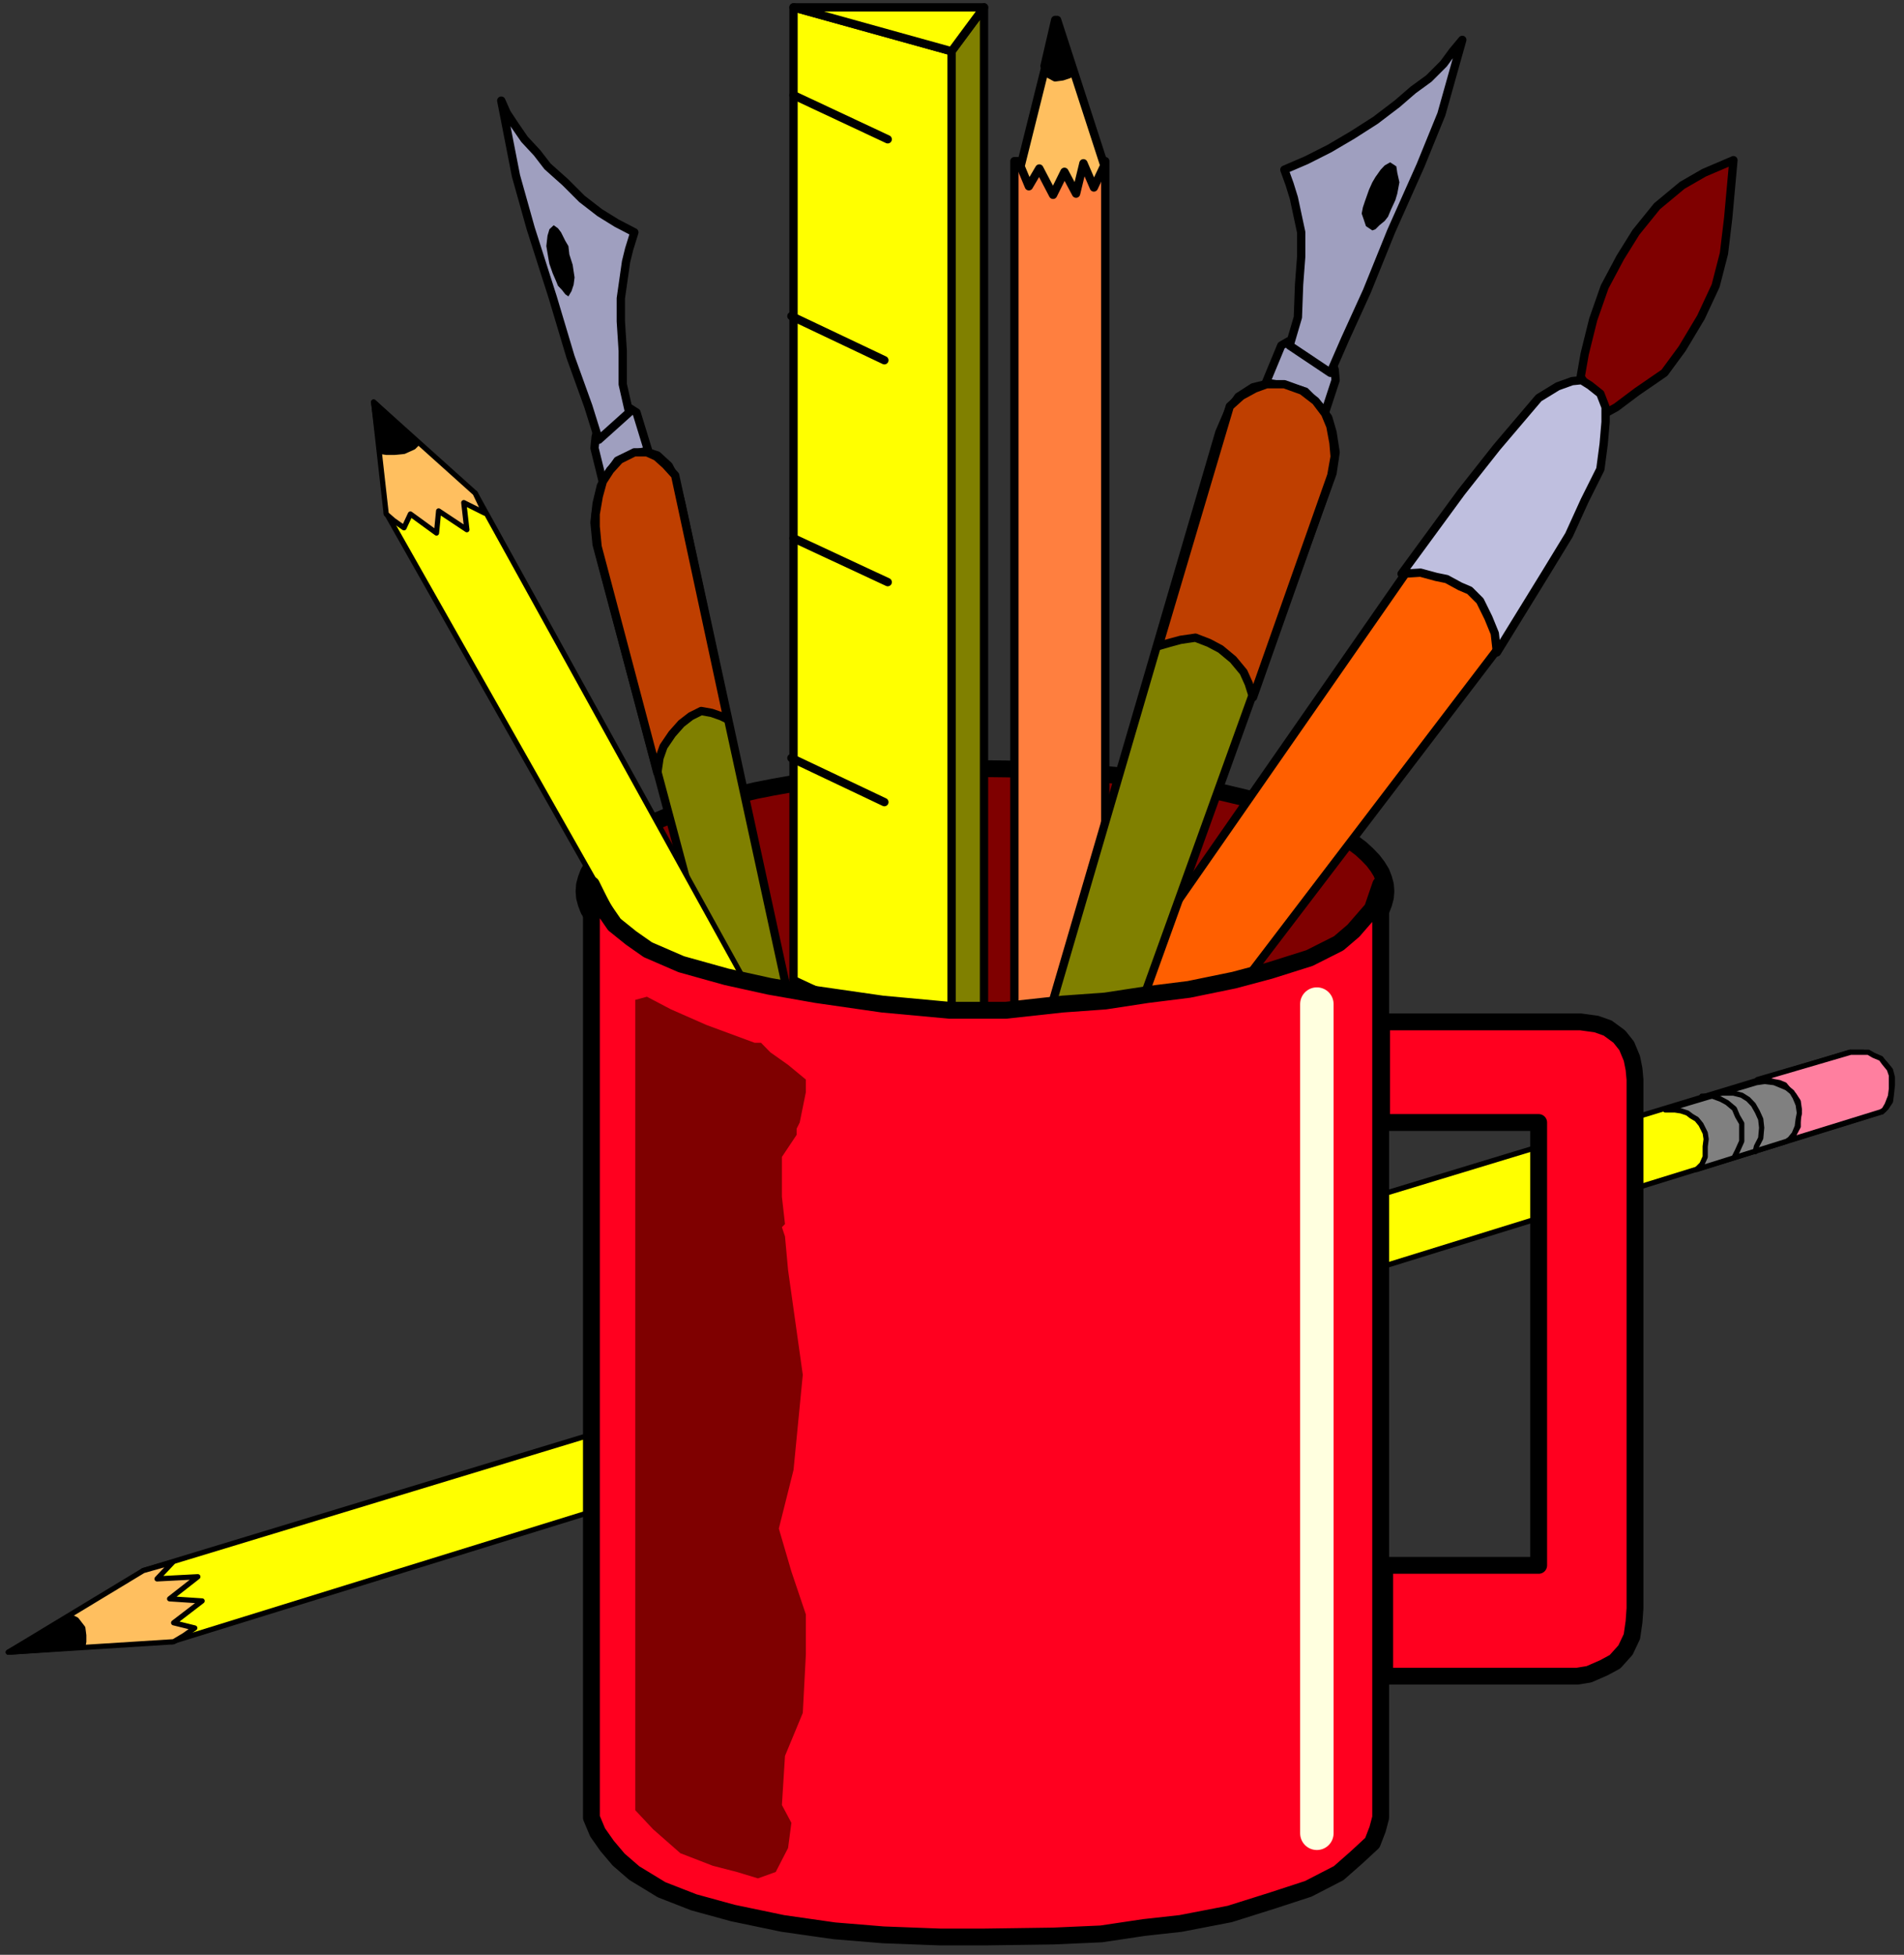 <?xml version="1.0" encoding="UTF-8" standalone="no"?>
<svg
   xmlns:ooo="http://xml.openoffice.org/svg/export"
   xmlns:dc="http://purl.org/dc/elements/1.1/"
   xmlns:cc="http://creativecommons.org/ns#"
   xmlns:rdf="http://www.w3.org/1999/02/22-rdf-syntax-ns#"
   xmlns:svg="http://www.w3.org/2000/svg"
   xmlns="http://www.w3.org/2000/svg"
   xmlns:sodipodi="http://sodipodi.sourceforge.net/DTD/sodipodi-0.dtd"
   xmlns:inkscape="http://www.inkscape.org/namespaces/inkscape"
   version="1.2"
   width="80.26mm"
   height="82.37mm"
   viewBox="0 0 8026 8237"
   preserveAspectRatio="xMidYMid"
   xml:space="preserve"
   id="svg246"
   sodipodi:docname="pens.svg"
   style="fill-rule:evenodd;stroke-width:28.222;stroke-linejoin:round"
   inkscape:version="0.92.5 (2060ec1f9f, 2020-04-08)"><rect x="0" y="0" width="8026" height="8237" fill="#333333" stroke="none"/><sodipodi:namedview
   pagecolor="#ffffff"
   bordercolor="#666666"
   borderopacity="1"
   objecttolerance="10"
   gridtolerance="10"
   guidetolerance="10"
   inkscape:pageopacity="0"
   inkscape:pageshadow="2"
   inkscape:window-width="664"
   inkscape:window-height="487"
   id="namedview248"
   showgrid="false"
   inkscape:zoom="0.2102413"
   inkscape:cx="151.67244"
   inkscape:cy="155.64094"
   inkscape:window-x="0"
   inkscape:window-y="0"
   inkscape:window-maximized="0"
   inkscape:current-layer="svg246" />
 <defs
   class="ClipPathGroup"
   id="defs8">
  <clipPath
   id="presentation_clip_path"
   clipPathUnits="userSpaceOnUse">
   <rect
   x="0"
   y="0"
   width="21000"
   height="29700"
   id="rect2" />
  </clipPath>
  <clipPath
   id="presentation_clip_path_shrink"
   clipPathUnits="userSpaceOnUse">
   <rect
   x="21"
   y="29"
   width="20958"
   height="29641"
   id="rect5" />
  </clipPath>
 </defs>
 <defs
   class="TextShapeIndex"
   id="defs12">
  <g
   ooo:slide="id1"
   ooo:id-list="id3"
   id="g10" />
 </defs>
 <defs
   class="EmbeddedBulletChars"
   id="defs44">
  <g
   id="bullet-char-template-57356"
   transform="matrix(4.8828125e-4,0,0,-4.8828125e-4,0,0)">
   <path
   d="M 580,1141 1163,571 580,0 -4,571 Z"
   id="path14"
   inkscape:connector-curvature="0" />
  </g>
  <g
   id="bullet-char-template-57354"
   transform="matrix(4.8828125e-4,0,0,-4.8828125e-4,0,0)">
   <path
   d="M 8,1128 H 1137 V 0 H 8 Z"
   id="path17"
   inkscape:connector-curvature="0" />
  </g>
  <g
   id="bullet-char-template-10146"
   transform="matrix(4.8828125e-4,0,0,-4.8828125e-4,0,0)">
   <path
   d="M 174,0 602,739 174,1481 1456,739 Z M 1358,739 309,1346 659,739 Z"
   id="path20"
   inkscape:connector-curvature="0" />
  </g>
  <g
   id="bullet-char-template-10132"
   transform="matrix(4.8828125e-4,0,0,-4.8828125e-4,0,0)">
   <path
   d="M 2015,739 1276,0 H 717 l 543,543 H 174 v 393 h 1086 l -543,545 h 557 z"
   id="path23"
   inkscape:connector-curvature="0" />
  </g>
  <g
   id="bullet-char-template-10007"
   transform="matrix(4.8828125e-4,0,0,-4.8828125e-4,0,0)">
   <path
   d="m 0,-2 c -7,16 -16,29 -25,39 l 381,530 c -94,256 -141,385 -141,387 0,25 13,38 40,38 9,0 21,-2 34,-5 21,4 42,12 65,25 l 27,-13 111,-251 280,301 64,-25 24,25 c 21,-10 41,-24 62,-43 C 886,937 835,863 770,784 769,783 710,716 594,584 L 774,223 c 0,-27 -21,-55 -63,-84 l 16,-20 C 717,90 699,76 672,76 641,76 570,178 457,381 L 164,-76 c -22,-34 -53,-51 -92,-51 -42,0 -63,17 -64,51 -7,9 -10,24 -10,44 0,9 1,19 2,30 z"
   id="path26"
   inkscape:connector-curvature="0" />
  </g>
  <g
   id="bullet-char-template-10004"
   transform="matrix(4.8828125e-4,0,0,-4.8828125e-4,0,0)">
   <path
   d="M 285,-33 C 182,-33 111,30 74,156 52,228 41,333 41,471 c 0,78 14,145 41,201 34,71 87,106 158,106 53,0 88,-31 106,-94 l 23,-176 c 8,-64 28,-97 59,-98 l 735,706 c 11,11 33,17 66,17 42,0 63,-15 63,-46 V 965 c 0,-36 -10,-64 -30,-84 L 442,47 C 390,-6 338,-33 285,-33 Z"
   id="path29"
   inkscape:connector-curvature="0" />
  </g>
  <g
   id="bullet-char-template-9679"
   transform="matrix(4.8828125e-4,0,0,-4.8828125e-4,0,0)">
   <path
   d="M 813,0 C 632,0 489,54 383,161 276,268 223,411 223,592 c 0,181 53,324 160,431 106,107 249,161 430,161 179,0 323,-54 432,-161 108,-107 162,-251 162,-431 0,-180 -54,-324 -162,-431 C 1136,54 992,0 813,0 Z"
   id="path32"
   inkscape:connector-curvature="0" />
  </g>
  <g
   id="bullet-char-template-8226"
   transform="matrix(4.8828125e-4,0,0,-4.8828125e-4,0,0)">
   <path
   d="m 346,457 c -73,0 -137,26 -191,78 -54,51 -81,114 -81,188 0,73 27,136 81,188 54,52 118,78 191,78 73,0 134,-26 185,-79 51,-51 77,-114 77,-187 0,-75 -25,-137 -76,-188 -50,-52 -112,-78 -186,-78 z"
   id="path35"
   inkscape:connector-curvature="0" />
  </g>
  <g
   id="bullet-char-template-8211"
   transform="matrix(4.8828125e-4,0,0,-4.8828125e-4,0,0)">
   <path
   d="M -4,459 H 1135 V 606 H -4 Z"
   id="path38"
   inkscape:connector-curvature="0" />
  </g>
  <g
   id="bullet-char-template-61548"
   transform="matrix(4.8828125e-4,0,0,-4.8828125e-4,0,0)">
   <path
   d="m 173,740 c 0,163 58,303 173,419 116,115 255,173 419,173 163,0 302,-58 418,-173 116,-116 174,-256 174,-419 0,-163 -58,-303 -174,-418 C 1067,206 928,148 765,148 601,148 462,206 346,322 231,437 173,577 173,740 Z"
   id="path41"
   inkscape:connector-curvature="0" />
  </g>
 </defs>
 <g
   id="g49"
   transform="translate(-6487,-10731)">
  <g
   id="id2"
   class="Master_Slide">
   <g
   id="bg-id2"
   class="Background" />
   <g
   id="bo-id2"
   class="BackgroundObjects" />
  </g>
 </g>
 <g
   class="SlideGroup"
   id="g244"
   transform="translate(-6487,-10731)">
  <g
   id="g242">
   <g
   id="container-id1">
    <g
   id="id1"
   class="Slide"
   clip-path="url(#presentation_clip_path)">
     <g
   class="Page"
   id="g238">
      <g
   class="Graphic"
   id="g236">
       <g
   id="id3">
        <rect
   class="BoundingBox"
   x="6487"
   y="10731"
   width="8026"
   height="8237"
   id="rect51"
   style="fill:none;stroke:none" />
        <defs
   id="defs56">
         <clipPath
   id="clip_path_1"
   clipPathUnits="userSpaceOnUse">
          <path
   d="m 6487,10731 h 8025 v 8236 H 6487 Z"
   id="path53"
   inkscape:connector-curvature="0" />
         </clipPath>
        </defs>
        <g
   clip-path="url(#clip_path_1)"
   id="g58" />
        <defs
   id="defs63">
         <clipPath
   id="clip_path_2"
   clipPathUnits="userSpaceOnUse">
          <path
   d="m 6487,10731 h 8016 v 8231 H 6487 Z"
   id="path60"
   inkscape:connector-curvature="0" />
         </clipPath>
        </defs>
        <g
   clip-path="url(#clip_path_2)"
   id="g231">
         <path
   d="m 7091,17349 7193,-2184 136,251 -7209,2233 z"
   id="path65"
   inkscape:connector-curvature="0"
   style="fill:#ffff00;stroke:none" />
         <path
   d="m 7091,17349 7193,-2184 136,251 -7209,2233 z"
   id="path67"
   inkscape:connector-curvature="0"
   style="fill:none;stroke:#000000;stroke-width:22;stroke-linecap:round;stroke-linejoin:round" />
         <path
   d="m 14288,15165 132,251 18,-17 18,-27 4,-31 4,-39 v -31 l -8,-31 -22,-27 -22,-22 -36,-17 -35,-9 z"
   id="path69"
   inkscape:connector-curvature="0"
   style="fill:#ff0000;stroke:none" />
         <path
   d="m 14288,15165 132,251 18,-17 18,-27 4,-31 4,-39 v -31 l -8,-31 -22,-27 -22,-22 -36,-17 -35,-9 z"
   id="path71"
   inkscape:connector-curvature="0"
   style="fill:none;stroke:#000000;stroke-width:22;stroke-linecap:round;stroke-linejoin:round" />
         <path
   d="m 13895,15280 393,-115 h 31 44 l 22,13 31,13 13,18 22,27 9,26 v 31 26 l -4,31 -14,36 -13,22 -13,8 -388,120 22,-27 17,-31 v -35 l 5,-35 -5,-36 -17,-26 -22,-22 -18,-22 -22,-9 -27,-5 -26,-8 z"
   id="path73"
   inkscape:connector-curvature="0"
   style="fill:#ff7f9f;stroke:none" />
         <path
   d="m 13895,15280 393,-115 h 31 44 l 22,13 31,13 13,18 22,27 9,26 v 31 26 l -4,31 -14,36 -13,22 -13,8 -388,120 22,-27 17,-31 v -35 l 5,-35 -5,-36 -17,-26 -22,-22 -18,-22 -22,-9 -27,-5 -26,-8 z"
   id="path75"
   inkscape:connector-curvature="0"
   style="fill:none;stroke:#000000;stroke-width:22;stroke-linecap:round;stroke-linejoin:round" />
         <path
   d="m 13507,15408 384,-115 35,-5 40,5 22,9 31,13 22,18 13,22 13,31 5,35 -5,26 -4,31 -13,31 -18,22 -13,9 -380,119 22,-22 14,-31 v -44 l 4,-31 -4,-26 -18,-36 -18,-22 -22,-13 -17,-13 -27,-9 -26,-4 z"
   id="path77"
   inkscape:connector-curvature="0"
   style="fill:#808080;stroke:none" />
         <path
   d="m 13507,15408 384,-115 35,-5 40,5 22,9 31,13 22,18 13,22 13,31 5,35 -5,26 -4,31 -13,31 -18,22 -13,9 -380,119 22,-22 14,-31 v -44 l 4,-31 -4,-26 -18,-36 -18,-22 -22,-13 -17,-13 -27,-9 -26,-4 z"
   id="path79"
   inkscape:connector-curvature="0"
   style="fill:none;stroke:#000000;stroke-width:22;stroke-linecap:round;stroke-linejoin:round" />
         <path
   d="m 13741,15337 h 53 l 35,9 27,17 22,23 17,30 14,31 4,36 -4,44 -18,35 -5,22"
   id="path81"
   inkscape:connector-curvature="0"
   style="fill:none;stroke:#000000;stroke-width:22;stroke-linecap:round;stroke-linejoin:round" />
         <path
   d="m 13661,15350 h 45 l 35,13 26,14 31,26 13,31 18,31 v 40 35 l -18,40 -13,26"
   id="path83"
   inkscape:connector-curvature="0"
   style="fill:none;stroke:#000000;stroke-width:22;stroke-linecap:round;stroke-linejoin:round" />
         <path
   d="m 7091,17349 -569,344 697,-44 45,-27 44,-31 -89,-22 120,-92 -137,-9 119,-93 -172,9 66,-70 z"
   id="path85"
   inkscape:connector-curvature="0"
   style="fill:#ffbf5f;stroke:none" />
         <path
   d="m 7091,17349 -569,344 697,-44 45,-27 44,-31 -89,-22 120,-92 -137,-9 119,-93 -172,9 66,-70 z"
   id="path87"
   inkscape:connector-curvature="0"
   style="fill:none;stroke:#000000;stroke-width:22;stroke-linecap:round;stroke-linejoin:round" />
         <path
   d="m 6522,17693 261,-150 26,13 27,35 4,31 v 27 l -4,22 z"
   id="path89"
   inkscape:connector-curvature="0"
   style="fill:#000000;stroke:none" />
         <path
   d="m 6522,17693 261,-150 26,13 27,35 4,31 v 27 l -4,22 z"
   id="path91"
   inkscape:connector-curvature="0"
   style="fill:none;stroke:#000000;stroke-width:22;stroke-linecap:round;stroke-linejoin:round" />
         <path
   d="m 12332,14490 c 0,90 -78,179 -227,257 -148,79 -362,144 -619,189 -257,45 -549,69 -845,69 -297,0 -589,-24 -846,-69 -257,-45 -471,-110 -619,-189 -149,-78 -227,-167 -227,-257 0,-91 78,-180 227,-258 148,-79 362,-144 619,-189 257,-45 549,-69 845,-69 297,0 589,24 846,69 257,45 471,110 619,189 149,78 227,167 227,258 z"
   id="path93"
   inkscape:connector-curvature="0"
   style="fill:#7f0000;stroke:none" />
         <path
   d="m 12329,14486 -2,-26 -7,-26 -10,-26 -16,-26 -19,-25 -24,-25 -27,-25 -32,-24 -36,-24 -39,-23 -44,-23 -47,-22 -51,-21 -54,-20 -57,-20 -61,-18 -63,-18 -67,-16 -69,-16 -71,-14 -74,-13 -76,-12 -78,-11 -79,-10 -81,-8 -82,-8 -84,-5 -84,-5 -85,-3 -85,-2 -86,-1 v 0 l -86,1 -85,2 -85,3 -84,5 -84,5 -82,8 -81,8 -79,10 -78,11 -76,12 -74,13 -71,14 -69,16 -67,16 -63,18 -61,18 -57,20 -54,20 -51,21 -47,22 -44,23 -39,23 -36,24 -32,24 -27,25 -24,25 -19,25 -16,26 -10,26 -7,26 -2,26 v 0 l 2,26 7,26 10,26 16,26 19,25 24,25 27,25 32,24 36,24 39,23 44,23 47,22 51,21 54,20 57,20 61,18 63,18 67,16 69,16 71,14 74,13 76,12 78,11 79,10 81,8 82,8 84,5 84,5 85,3 85,2 86,1 v 0 l 86,-1 85,-2 85,-3 84,-5 84,-5 82,-8 81,-8 79,-10 78,-11 76,-12 74,-13 71,-14 69,-16 67,-16 63,-18 61,-18 57,-20 54,-20 51,-21 47,-22 44,-23 39,-23 36,-24 32,-24 27,-25 24,-25 19,-25 16,-26 10,-26 7,-26 z"
   id="path95"
   inkscape:connector-curvature="0"
   style="fill:none;stroke:#000000;stroke-width:71;stroke-linecap:round;stroke-linejoin:round" />
         <path
   d="m 12311,15037 h 839 l 66,9 48,17 49,36 31,39 22,53 9,45 4,44 v 2126 102 l -4,57 -9,62 -27,57 -44,49 -48,26 -62,27 -49,8 h -61 -751 v -467 h 649 v -1866 h -662 z"
   id="path97"
   inkscape:connector-curvature="0"
   style="fill:#ff001f;stroke:none" />
         <path
   d="m 12311,15037 h 839 l 66,9 48,17 49,36 31,39 22,53 9,45 4,44 v 2126 102 l -4,57 -9,62 -27,57 -44,49 -48,26 -62,27 -49,8 h -61 -751 v -467 h 649 v -1866 h -662 z"
   id="path99"
   inkscape:connector-curvature="0"
   style="fill:none;stroke:#000000;stroke-width:71;stroke-linecap:round;stroke-linejoin:round" />
         <path
   d="m 9227,12655 -57,-186 -27,-17 -22,-9 -31,-9 -31,13 -26,31 -18,35 -9,27 -8,31 -5,48 49,199 z"
   id="path101"
   inkscape:connector-curvature="0"
   style="fill:#9f9fbf;stroke:none" />
         <path
   d="m 9227,12655 -57,-186 -27,-17 -22,-9 -31,-9 -31,13 -26,31 -18,35 -9,27 -8,31 -5,48 49,199 z"
   id="path103"
   inkscape:connector-curvature="0"
   style="fill:none;stroke:#000000;stroke-width:35;stroke-linecap:round;stroke-linejoin:round" />
         <path
   d="m 10343,17384 -984,-4531 -26,-106 -27,-53 -48,-44 -53,-17 -57,13 -58,26 -44,62 -26,44 -18,75 -9,80 9,92 1165,4359 234,781 88,327 40,26 9,-101 -49,-292 z"
   id="path105"
   inkscape:connector-curvature="0"
   style="fill:#808000;stroke:none" />
         <path
   d="m 10343,17384 -984,-4531 -26,-106 -27,-53 -48,-44 -53,-17 -57,13 -58,26 -44,62 -26,44 -18,75 -9,80 9,92 1165,4359 234,781 88,327 40,26 9,-101 -49,-292 z"
   id="path107"
   inkscape:connector-curvature="0"
   style="fill:none;stroke:#000000;stroke-width:35;stroke-linecap:round;stroke-linejoin:round" />
         <path
   d="m 9333,12734 -40,-44 -39,-35 -40,-18 h -53 l -62,31 -40,44 -31,48 -17,62 -13,75 v 53 l 8,84 252,953 9,-62 17,-48 36,-53 39,-44 40,-31 44,-22 44,8 40,14 27,13 z"
   id="path109"
   inkscape:connector-curvature="0"
   style="fill:#bf3f00;stroke:none" />
         <path
   d="m 9333,12734 -40,-44 -39,-35 -40,-18 h -53 l -62,31 -40,44 -31,48 -17,62 -13,75 v 53 l 8,84 252,953 9,-62 17,-48 36,-53 39,-44 40,-31 44,-22 44,8 40,14 27,13 z"
   id="path111"
   inkscape:connector-curvature="0"
   style="fill:none;stroke:#000000;stroke-width:35;stroke-linecap:round;stroke-linejoin:round" />
         <path
   d="m 9139,12469 -27,-119 v -141 l -8,-124 v -97 l 22,-154 13,-53 22,-71 -75,-39 -71,-44 -75,-58 -70,-70 -75,-67 -44,-57 -53,-57 -40,-58 -35,-53 -23,-52 62,317 62,221 93,291 75,251 75,208 44,141 z"
   id="path113"
   inkscape:connector-curvature="0"
   style="fill:#9f9fbf;stroke:none" />
         <path
   d="m 9139,12469 -27,-119 v -141 l -8,-124 v -97 l 22,-154 13,-53 22,-71 -75,-39 -71,-44 -75,-58 -70,-70 -75,-67 -44,-57 -53,-57 -40,-58 -35,-53 -23,-52 62,317 62,221 93,291 75,251 75,208 44,141 z"
   id="path115"
   inkscape:connector-curvature="0"
   style="fill:none;stroke:#000000;stroke-width:35;stroke-linecap:round;stroke-linejoin:round" />
         <path
   d="m 8803,11697 18,-17 18,13 13,17 18,36 13,22 4,35 14,44 4,27 4,26 -4,31 -9,27 -13,22 -13,-9 -14,-18 -17,-18 -9,-22 -13,-30 -14,-40 -4,-22 -9,-53 5,-44 z"
   id="path117"
   inkscape:connector-curvature="0"
   style="fill:#000000;stroke:none" />
         <path
   d="m 12426,13127 -2709,3895 -534,812 -35,97 53,97 79,18 128,-128 560,-737 2842,-3728 31,-569 z"
   id="path119"
   inkscape:connector-curvature="0"
   style="fill:#ff5f00;stroke:none" />
         <path
   d="m 12426,13127 -2709,3895 -534,812 -35,97 53,97 79,18 128,-128 560,-737 2842,-3728 31,-569 z"
   id="path121"
   inkscape:connector-curvature="0"
   style="fill:none;stroke:#000000;stroke-width:35;stroke-linecap:round;stroke-linejoin:round" />
         <path
   d="m 13150,12319 17,-97 36,-145 48,-137 66,-124 66,-106 89,-110 106,-88 92,-53 124,-53 -22,243 -18,150 -35,136 -62,133 -79,132 -75,102 -115,79 -88,66 -49,27 z"
   id="path123"
   inkscape:connector-curvature="0"
   style="fill:#7f0000;stroke:none" />
         <path
   d="m 13150,12319 17,-97 36,-145 48,-137 66,-124 66,-106 89,-110 106,-88 92,-53 124,-53 -22,243 -18,150 -35,136 -62,133 -79,132 -75,102 -115,79 -88,66 -49,27 z"
   id="path125"
   inkscape:connector-curvature="0"
   style="fill:none;stroke:#000000;stroke-width:35;stroke-linecap:round;stroke-linejoin:round" />
         <path
   d="m 13114,12337 -61,22 -80,49 -176,207 -150,190 -252,344 80,-5 66,18 44,9 57,31 40,17 44,44 35,71 27,66 9,80 106,-172 101,-164 97,-159 66,-145 66,-132 14,-106 8,-93 v -62 l -22,-57 -44,-35 -35,-22 z"
   id="path127"
   inkscape:connector-curvature="0"
   style="fill:#bfbfdf;stroke:none" />
         <path
   d="m 13114,12337 -61,22 -80,49 -176,207 -150,190 -252,344 80,-5 66,18 44,9 57,31 40,17 44,44 35,71 27,66 9,80 106,-172 101,-164 97,-159 66,-145 66,-132 14,-106 8,-93 v -62 l -22,-57 -44,-35 -35,-22 z"
   id="path129"
   inkscape:connector-curvature="0"
   style="fill:none;stroke:#000000;stroke-width:35;stroke-linecap:round;stroke-linejoin:round" />
         <path
   d="m 10763,11410 h 383 v 6458 h -383 z"
   id="path131"
   inkscape:connector-curvature="0"
   style="fill:#ff7f3f;stroke:none" />
         <path
   d="m 10763,11410 h 383 v 6458 h -383 z"
   id="path133"
   inkscape:connector-curvature="0"
   style="fill:none;stroke:#000000;stroke-width:35;stroke-linecap:round;stroke-linejoin:round" />
         <path
   d="m 10789,11432 35,84 44,-75 58,111 48,-97 49,92 31,-128 44,102 44,-93 -199,-613 z"
   id="path135"
   inkscape:connector-curvature="0"
   style="fill:#ffbf5f;stroke:none" />
         <path
   d="m 10789,11432 35,84 44,-75 58,111 48,-97 49,92 31,-128 44,102 44,-93 -199,-613 z"
   id="path137"
   inkscape:connector-curvature="0"
   style="fill:none;stroke:#000000;stroke-width:35;stroke-linecap:round;stroke-linejoin:round" />
         <path
   d="m 10935,10815 -45,194 14,31 31,17 30,-4 27,-9 9,-22 z"
   id="path139"
   inkscape:connector-curvature="0"
   style="fill:#000000;stroke:none" />
         <path
   d="m 10935,10815 -45,194 14,31 31,17 30,-4 27,-9 9,-22 z"
   id="path141"
   inkscape:connector-curvature="0"
   style="fill:none;stroke:#000000;stroke-width:35;stroke-linecap:round;stroke-linejoin:round" />
         <path
   d="m 10789,17728 53,31 62,13 39,9 h 45 l 48,-9 44,-17 36,-14 26,-35 v 300 l -18,27 -53,31 -66,13 -70,4 -67,-9 -26,-13 -31,-22 -18,-26 -4,-27 z"
   id="path143"
   inkscape:connector-curvature="0"
   style="fill:#ff7f9f;stroke:none" />
         <path
   d="m 10789,17728 53,31 62,13 39,9 h 45 l 48,-9 44,-17 36,-14 26,-35 v 300 l -18,27 -53,31 -66,13 -70,4 -67,-9 -26,-13 -31,-22 -18,-26 -4,-27 z"
   id="path145"
   inkscape:connector-curvature="0"
   style="fill:none;stroke:#000000;stroke-width:35;stroke-linecap:round;stroke-linejoin:round" />
         <path
   d="m 10789,17424 53,26 62,14 39,8 h 45 l 48,-8 44,-18 36,-9 26,-35 v 300 l -18,26 -53,31 -66,13 -70,9 -67,-13 -26,-13 -31,-22 -18,-27 -4,-26 z"
   id="path147"
   inkscape:connector-curvature="0"
   style="fill:#5f5f7f;stroke:none" />
         <path
   d="m 10789,17424 53,26 62,14 39,8 h 45 l 48,-8 44,-18 36,-9 26,-35 v 300 l -18,26 -53,31 -66,13 -70,9 -67,-13 -26,-13 -31,-22 -18,-27 -4,-26 z"
   id="path149"
   inkscape:connector-curvature="0"
   style="fill:none;stroke:#000000;stroke-width:35;stroke-linecap:round;stroke-linejoin:round" />
         <path
   d="m 8490,12809 2674,4835 -304,93 -2745,-4844 z"
   id="path151"
   inkscape:connector-curvature="0"
   style="fill:#ffff00;stroke:none" />
         <path
   d="m 8490,12809 2674,4835 -304,93 -2745,-4844 z"
   id="path153"
   inkscape:connector-curvature="0"
   style="fill:none;stroke:#000000;stroke-width:22;stroke-linecap:round;stroke-linejoin:round" />
         <path
   d="m 11164,17649 -304,88 17,13 36,9 39,5 44,4 h 40 l 40,-9 31,-13 31,-13 17,-27 9,-22 z"
   id="path155"
   inkscape:connector-curvature="0"
   style="fill:#ff0000;stroke:none" />
         <path
   d="m 11164,17649 -304,88 17,13 36,9 39,5 44,4 h 40 l 40,-9 31,-13 31,-13 17,-27 9,-22 z"
   id="path157"
   inkscape:connector-curvature="0"
   style="fill:none;stroke:#000000;stroke-width:22;stroke-linecap:round;stroke-linejoin:round" />
         <path
   d="m 11023,17384 141,265 v 17 31 l -13,18 -13,18 -22,8 -36,18 -31,5 -44,4 -31,-4 -35,-5 -44,-9 -27,-9 -8,-8 -150,-261 35,14 31,13 h 53 39 45 l 30,-13 27,-14 26,-13 9,-18 9,-13 9,-17 z"
   id="path159"
   inkscape:connector-curvature="0"
   style="fill:#ff7f9f;stroke:none" />
         <path
   d="m 11023,17384 141,265 v 17 31 l -13,18 -13,18 -22,8 -36,18 -31,5 -44,4 -31,-4 -35,-5 -44,-9 -27,-9 -8,-8 -150,-261 35,14 31,13 h 53 39 45 l 30,-13 27,-14 26,-13 9,-18 9,-13 9,-17 z"
   id="path161"
   inkscape:connector-curvature="0"
   style="fill:none;stroke:#000000;stroke-width:22;stroke-linecap:round;stroke-linejoin:round" />
         <path
   d="m 10868,17119 137,265 9,22 -9,27 -9,13 -17,22 -18,13 -26,9 -40,9 h -40 -31 l -48,-5 -31,-8 -31,-14 -9,-4 -145,-256 26,18 40,9 h 53 35 35 l 40,-14 26,-13 23,-13 17,-13 13,-18 v -18 z"
   id="path163"
   inkscape:connector-curvature="0"
   style="fill:#808080;stroke:none" />
         <path
   d="m 10868,17119 137,265 9,22 -9,27 -9,13 -17,22 -18,13 -26,9 -40,9 h -40 -31 l -48,-5 -31,-8 -31,-14 -9,-4 -145,-256 26,18 40,9 h 53 35 35 l 40,-14 26,-13 23,-13 17,-13 13,-18 v -18 z"
   id="path165"
   inkscape:connector-curvature="0"
   style="fill:none;stroke:#000000;stroke-width:22;stroke-linecap:round;stroke-linejoin:round" />
         <path
   d="m 10957,17278 v 36 l -14,26 -22,18 -26,13 -35,13 -45,9 -39,4 -53,-4 -44,-9 -27,-9"
   id="path167"
   inkscape:connector-curvature="0"
   style="fill:none;stroke:#000000;stroke-width:22;stroke-linecap:round;stroke-linejoin:round" />
         <path
   d="m 10939,17230 v 31 l -18,17 -13,18 -35,22 -35,9 -45,13 h -44 -44 l -44,-13 -35,-9"
   id="path169"
   inkscape:connector-curvature="0"
   style="fill:none;stroke:#000000;stroke-width:22;stroke-linecap:round;stroke-linejoin:round" />
         <path
   d="m 8490,12809 -428,-384 53,472 31,27 44,31 27,-58 110,80 9,-93 119,79 -13,-114 88,44 z"
   id="path171"
   inkscape:connector-curvature="0"
   style="fill:#ffbf5f;stroke:none" />
         <path
   d="m 8490,12809 -428,-384 53,472 31,27 44,31 27,-58 110,80 9,-93 119,79 -13,-114 88,44 z"
   id="path173"
   inkscape:connector-curvature="0"
   style="fill:none;stroke:#000000;stroke-width:22;stroke-linecap:round;stroke-linejoin:round" />
         <path
   d="m 8062,12425 186,172 -18,18 -40,18 -40,4 h -35 l -26,-4 z"
   id="path175"
   inkscape:connector-curvature="0"
   style="fill:#000000;stroke:none" />
         <path
   d="m 8062,12425 186,172 -18,18 -40,18 -40,4 h -35 l -26,-4 z"
   id="path177"
   inkscape:connector-curvature="0"
   style="fill:none;stroke:#000000;stroke-width:22;stroke-linecap:round;stroke-linejoin:round" />
         <path
   d="m 11813,12368 75,-181 31,-18 30,-9 40,-8 44,13 36,26 22,36 8,26 14,35 4,45 -62,189 z"
   id="path179"
   inkscape:connector-curvature="0"
   style="fill:#9f9fbf;stroke:none" />
         <path
   d="m 11813,12368 75,-181 31,-18 30,-9 40,-8 44,13 36,26 22,36 8,26 14,35 4,45 -62,189 z"
   id="path181"
   inkscape:connector-curvature="0"
   style="fill:none;stroke:#000000;stroke-width:35;stroke-linecap:round;stroke-linejoin:round" />
         <path
   d="m 10326,16996 1301,-4443 40,-93 40,-57 62,-40 70,-17 75,13 75,22 62,62 35,48 18,62 13,84 -13,88 -1540,4271 -313,768 -119,317 -49,27 -13,-102 62,-282 z"
   id="path183"
   inkscape:connector-curvature="0"
   style="fill:#808000;stroke:none" />
         <path
   d="m 10326,16996 1301,-4443 40,-93 40,-57 62,-40 70,-17 75,13 75,22 62,62 35,48 18,62 13,84 -13,88 -1540,4271 -313,768 -119,317 -49,27 -13,-102 62,-282 z"
   id="path185"
   inkscape:connector-curvature="0"
   style="fill:none;stroke:#000000;stroke-width:35;stroke-linecap:round;stroke-linejoin:round" />
         <path
   d="m 11671,12443 49,-44 57,-31 49,-18 h 75 l 75,27 57,44 40,53 22,53 13,70 5,58 -14,79 -330,935 -18,-57 -22,-49 -44,-53 -53,-44 -49,-26 -57,-22 -62,9 -48,13 -45,13 z"
   id="path187"
   inkscape:connector-curvature="0"
   style="fill:#bf3f00;stroke:none" />
         <path
   d="m 11671,12443 49,-44 57,-31 49,-18 h 75 l 75,27 57,44 40,53 22,53 13,70 5,58 -14,79 -330,935 -18,-57 -22,-49 -44,-53 -53,-44 -49,-26 -57,-22 -62,9 -48,13 -45,13 z"
   id="path189"
   inkscape:connector-curvature="0"
   style="fill:none;stroke:#000000;stroke-width:35;stroke-linecap:round;stroke-linejoin:round" />
         <path
   d="m 11923,12187 35,-119 5,-137 9,-119 v -102 l -31,-145 -18,-58 -22,-61 93,-40 97,-49 97,-57 97,-62 92,-70 67,-58 66,-48 62,-62 39,-53 40,-48 -88,313 -88,216 -124,278 -102,252 -92,202 -62,142 z"
   id="path191"
   inkscape:connector-curvature="0"
   style="fill:#9f9fbf;stroke:none" />
         <path
   d="m 11923,12187 35,-119 5,-137 9,-119 v -102 l -31,-145 -18,-58 -22,-61 93,-40 97,-49 97,-57 97,-62 92,-70 67,-58 66,-48 62,-62 39,-53 40,-48 -88,313 -88,216 -124,278 -102,252 -92,202 -62,142 z"
   id="path193"
   inkscape:connector-curvature="0"
   style="fill:none;stroke:#000000;stroke-width:35;stroke-linecap:round;stroke-linejoin:round" />
         <path
   d="m 12373,11432 -26,-17 -23,13 -17,18 -22,31 -13,22 -14,31 -17,48 -9,27 -5,26 9,26 9,27 27,18 13,-5 17,-17 22,-18 14,-18 13,-31 18,-39 8,-27 9,-48 -9,-40 z"
   id="path195"
   inkscape:connector-curvature="0"
   style="fill:#000000;stroke:none" />
         <path
   d="m 10498,10947 v 7262 l 137,-185 v -7262 z"
   id="path197"
   inkscape:connector-curvature="0"
   style="fill:#808000;stroke:none" />
         <path
   d="m 10498,10947 v 7262 l 137,-185 v -7262 z"
   id="path199"
   inkscape:connector-curvature="0"
   style="fill:none;stroke:#000000;stroke-width:35;stroke-linecap:round;stroke-linejoin:round" />
         <path
   d="m 9832,10762 666,185 v 7262 l -666,-185 z"
   id="path201"
   inkscape:connector-curvature="0"
   style="fill:#ffff00;stroke:none" />
         <path
   d="m 9832,10762 666,185 v 7262 l -666,-185 z"
   id="path203"
   inkscape:connector-curvature="0"
   style="fill:none;stroke:#000000;stroke-width:35;stroke-linecap:round;stroke-linejoin:round" />
         <path
   d="m 9832,10762 666,185 137,-185 z"
   id="path205"
   inkscape:connector-curvature="0"
   style="fill:#ffff00;stroke:none" />
         <path
   d="m 9832,10762 666,185 137,-185 z"
   id="path207"
   inkscape:connector-curvature="0"
   style="fill:none;stroke:#000000;stroke-width:35;stroke-linecap:round;stroke-linejoin:round" />
         <path
   d="m 9832,11132 397,186"
   id="path209"
   inkscape:connector-curvature="0"
   style="fill:none;stroke:#000000;stroke-width:35;stroke-linecap:round;stroke-linejoin:round" />
         <path
   d="m 9823,12063 392,186"
   id="path211"
   inkscape:connector-curvature="0"
   style="fill:none;stroke:#000000;stroke-width:35;stroke-linecap:round;stroke-linejoin:round" />
         <path
   d="m 9832,12999 397,185"
   id="path213"
   inkscape:connector-curvature="0"
   style="fill:none;stroke:#000000;stroke-width:35;stroke-linecap:round;stroke-linejoin:round" />
         <path
   d="m 9823,13925 392,186"
   id="path215"
   inkscape:connector-curvature="0"
   style="fill:none;stroke:#000000;stroke-width:35;stroke-linecap:round;stroke-linejoin:round" />
         <path
   d="m 9832,14861 397,185"
   id="path217"
   inkscape:connector-curvature="0"
   style="fill:none;stroke:#000000;stroke-width:35;stroke-linecap:round;stroke-linejoin:round" />
         <path
   d="m 9832,15977 397,185"
   id="path219"
   inkscape:connector-curvature="0"
   style="fill:none;stroke:#000000;stroke-width:35;stroke-linecap:round;stroke-linejoin:round" />
         <path
   d="m 9832,17093 397,185"
   id="path221"
   inkscape:connector-curvature="0"
   style="fill:none;stroke:#000000;stroke-width:35;stroke-linecap:round;stroke-linejoin:round" />
         <path
   d="m 8980,14459 v 3931 l 26,62 40,57 49,58 66,57 115,70 136,53 164,45 211,44 217,31 207,17 238,9 h 190 l 287,-4 203,-9 181,-27 154,-17 207,-40 181,-57 150,-49 128,-66 75,-66 67,-62 22,-57 13,-49 v -3931 l -35,102 -80,92 -62,53 -123,62 -168,53 -150,40 -190,39 -176,22 -177,27 -181,13 -238,26 h -238 l -282,-26 -278,-40 -199,-35 -181,-40 -190,-53 -141,-61 -70,-49 -71,-57 -49,-71 z"
   id="path223"
   inkscape:connector-curvature="0"
   style="fill:#ff001f;stroke:none" />
         <path
   d="m 8980,14459 v 3931 l 26,62 40,57 49,58 66,57 115,70 136,53 164,45 211,44 217,31 207,17 238,9 h 190 l 287,-4 203,-9 181,-27 154,-17 207,-40 181,-57 150,-49 128,-66 75,-66 67,-62 22,-57 13,-49 v -3931 l -35,102 -80,92 -62,53 -123,62 -168,53 -150,40 -190,39 -176,22 -177,27 -181,13 -238,26 h -238 l -282,-26 -278,-40 -199,-35 -181,-40 -190,-53 -141,-61 -70,-49 -71,-57 -49,-71 z"
   id="path225"
   inkscape:connector-curvature="0"
   style="fill:none;stroke:#000000;stroke-width:71;stroke-linecap:round;stroke-linejoin:round" />
         <path
   d="m 9465,15050 -150,-66 -101,-53 -49,13 v 119 3296 l 75,80 115,101 137,53 101,26 89,27 75,-27 52,-101 14,-106 -40,-75 13,-207 75,-181 13,-247 v -168 l -61,-181 -53,-181 62,-247 39,-401 -62,-441 -13,-142 -13,-39 13,-13 -13,-115 v -146 -22 l 62,-93 v -26 l 13,-26 26,-128 v -27 -26 l -75,-62 -75,-53 -39,-40 h -27 z"
   id="path227"
   inkscape:connector-curvature="0"
   style="fill:#7f0000;stroke:none" />
         <path
   d="m 12038,14962 v 3494"
   id="path229"
   inkscape:connector-curvature="0"
   style="fill:none;stroke:#ffffdf;stroke-width:141;stroke-linecap:round;stroke-linejoin:round" />
        </g>
        <g
   clip-path="url(#clip_path_1)"
   id="g233" />
       </g>
      </g>
     </g>
    </g>
   </g>
  </g>
 </g>
</svg>